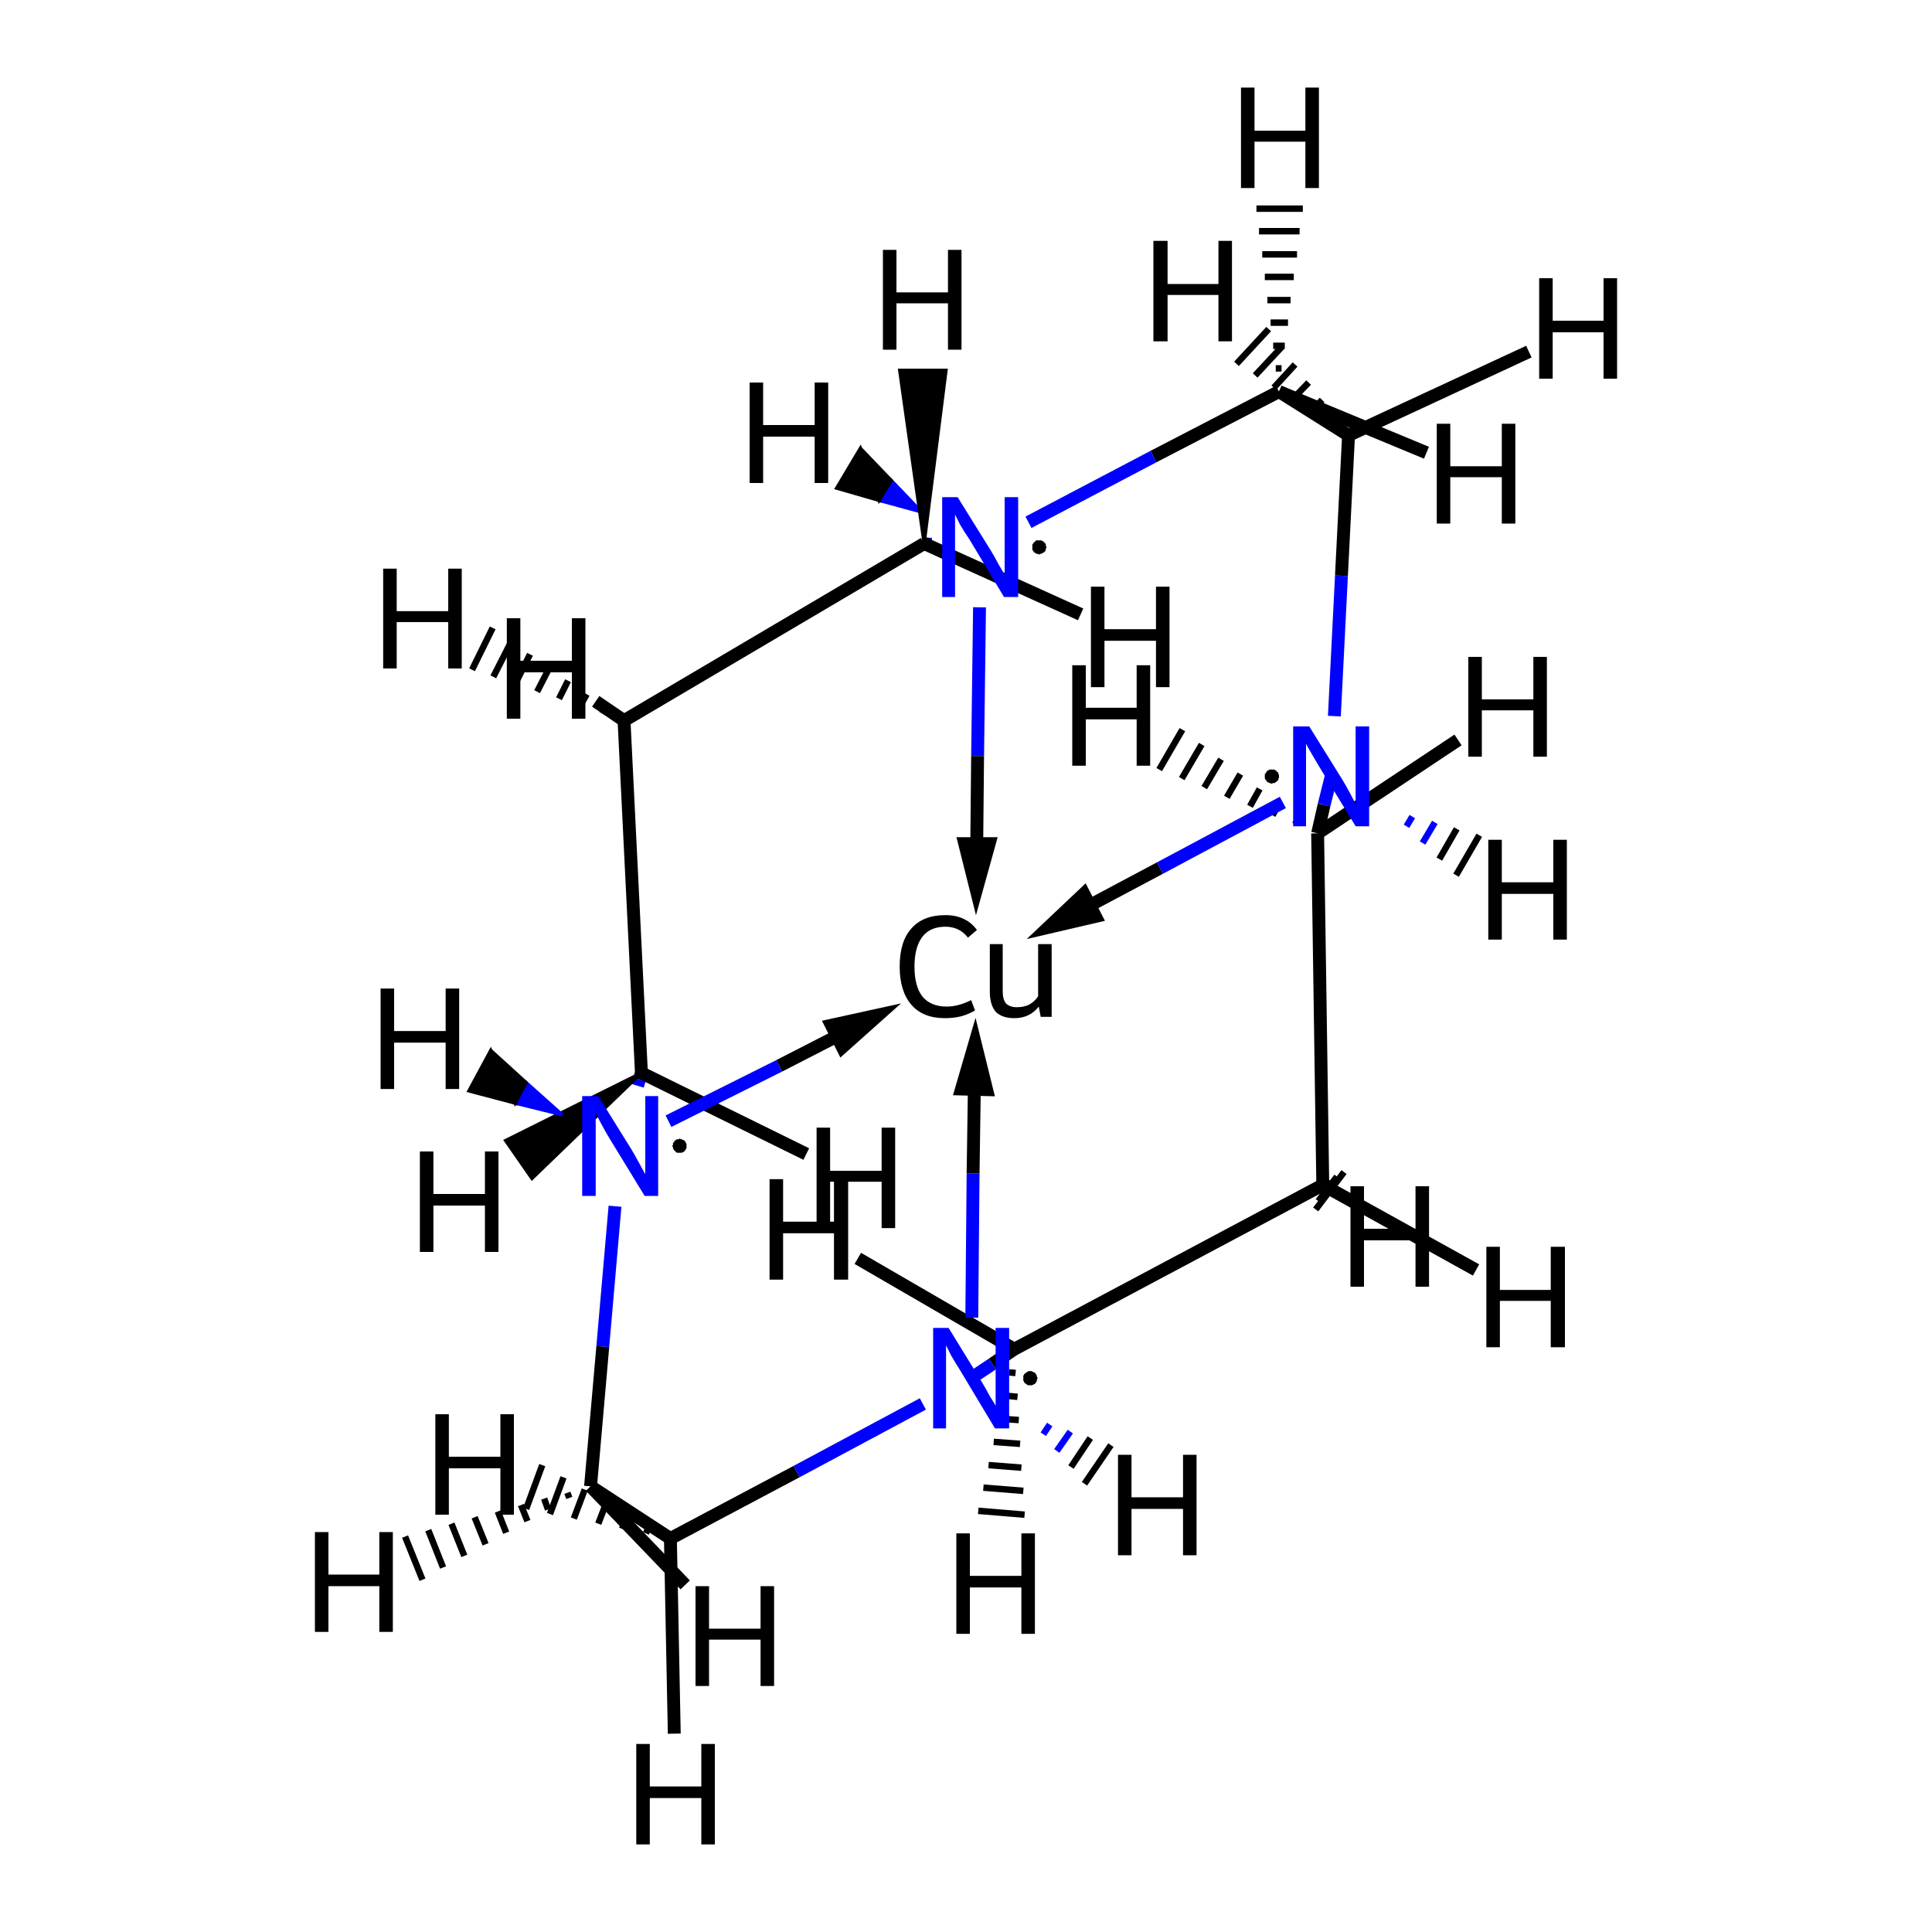 <?xml version='1.0' encoding='iso-8859-1'?>
<svg version='1.1' baseProfile='full'
              xmlns='http://www.w3.org/2000/svg'
                      xmlns:rdkit='http://www.rdkit.org/xml'
                      xmlns:xlink='http://www.w3.org/1999/xlink'
                  xml:space='preserve'
width='300px' height='300px' viewBox='0 0 300 300'>
<!-- END OF HEADER -->
<rect style='opacity:1.0;fill:#FFFFFF;stroke:none' width='300.0' height='300.0' x='0.0' y='0.0'> </rect>
<path class='bond-0 atom-1 atom-2' d='M 157.5,209.5 L 205.4,184.0' style='fill:none;fill-rule:evenodd;stroke:#000000;stroke-width:2.0px;stroke-linecap:butt;stroke-linejoin:miter;stroke-opacity:1' />
<path class='bond-1 atom-1 atom-14' d='M 157.5,209.5 L 154.1,211.8' style='fill:none;fill-rule:evenodd;stroke:#000000;stroke-width:2.0px;stroke-linecap:butt;stroke-linejoin:miter;stroke-opacity:1' />
<path class='bond-1 atom-1 atom-14' d='M 154.1,211.8 L 150.8,214.0' style='fill:none;fill-rule:evenodd;stroke:#0000FF;stroke-width:2.0px;stroke-linecap:butt;stroke-linejoin:miter;stroke-opacity:1' />
<path class='bond-2 atom-1 atom-15' d='M 157.7,213.2 L 156.7,213.1' style='fill:none;fill-rule:evenodd;stroke:#000000;stroke-width:1.0px;stroke-linecap:butt;stroke-linejoin:miter;stroke-opacity:1' />
<path class='bond-2 atom-1 atom-15' d='M 158.0,216.9 L 155.9,216.7' style='fill:none;fill-rule:evenodd;stroke:#000000;stroke-width:1.0px;stroke-linecap:butt;stroke-linejoin:miter;stroke-opacity:1' />
<path class='bond-2 atom-1 atom-15' d='M 158.2,220.5 L 155.1,220.3' style='fill:none;fill-rule:evenodd;stroke:#000000;stroke-width:1.0px;stroke-linecap:butt;stroke-linejoin:miter;stroke-opacity:1' />
<path class='bond-2 atom-1 atom-15' d='M 158.4,224.2 L 154.3,223.9' style='fill:none;fill-rule:evenodd;stroke:#000000;stroke-width:1.0px;stroke-linecap:butt;stroke-linejoin:miter;stroke-opacity:1' />
<path class='bond-2 atom-1 atom-15' d='M 158.6,227.9 L 153.5,227.5' style='fill:none;fill-rule:evenodd;stroke:#000000;stroke-width:1.0px;stroke-linecap:butt;stroke-linejoin:miter;stroke-opacity:1' />
<path class='bond-2 atom-1 atom-15' d='M 158.9,231.5 L 152.7,231.0' style='fill:none;fill-rule:evenodd;stroke:#000000;stroke-width:1.0px;stroke-linecap:butt;stroke-linejoin:miter;stroke-opacity:1' />
<path class='bond-2 atom-1 atom-15' d='M 159.1,235.2 L 151.9,234.6' style='fill:none;fill-rule:evenodd;stroke:#000000;stroke-width:1.0px;stroke-linecap:butt;stroke-linejoin:miter;stroke-opacity:1' />
<path class='bond-3 atom-1 atom-16' d='M 157.5,209.5 L 133.2,195.4' style='fill:none;fill-rule:evenodd;stroke:#000000;stroke-width:2.0px;stroke-linecap:butt;stroke-linejoin:miter;stroke-opacity:1' />
<path class='bond-4 atom-2 atom-3' d='M 205.4,184.0 L 204.6,129.4' style='fill:none;fill-rule:evenodd;stroke:#000000;stroke-width:2.0px;stroke-linecap:butt;stroke-linejoin:miter;stroke-opacity:1' />
<path class='bond-5 atom-2 atom-17' d='M 206.5,183.3 L 205.0,185.2' style='fill:none;fill-rule:evenodd;stroke:#000000;stroke-width:1.0px;stroke-linecap:butt;stroke-linejoin:miter;stroke-opacity:1' />
<path class='bond-5 atom-2 atom-17' d='M 207.6,182.7 L 204.7,186.5' style='fill:none;fill-rule:evenodd;stroke:#000000;stroke-width:1.0px;stroke-linecap:butt;stroke-linejoin:miter;stroke-opacity:1' />
<path class='bond-5 atom-2 atom-17' d='M 208.7,182.0 L 204.3,187.8' style='fill:none;fill-rule:evenodd;stroke:#000000;stroke-width:1.0px;stroke-linecap:butt;stroke-linejoin:miter;stroke-opacity:1' />
<path class='bond-6 atom-2 atom-18' d='M 205.4,184.0 L 229.2,197.2' style='fill:none;fill-rule:evenodd;stroke:#000000;stroke-width:2.0px;stroke-linecap:butt;stroke-linejoin:miter;stroke-opacity:1' />
<path class='bond-7 atom-3 atom-4' d='M 204.6,129.4 L 205.6,125.0' style='fill:none;fill-rule:evenodd;stroke:#000000;stroke-width:2.0px;stroke-linecap:butt;stroke-linejoin:miter;stroke-opacity:1' />
<path class='bond-7 atom-3 atom-4' d='M 205.6,125.0 L 206.7,120.6' style='fill:none;fill-rule:evenodd;stroke:#0000FF;stroke-width:2.0px;stroke-linecap:butt;stroke-linejoin:miter;stroke-opacity:1' />
<path class='bond-8 atom-3 atom-19' d='M 201.1,128.0 L 201.6,127.1' style='fill:none;fill-rule:evenodd;stroke:#000000;stroke-width:1.0px;stroke-linecap:butt;stroke-linejoin:miter;stroke-opacity:1' />
<path class='bond-8 atom-3 atom-19' d='M 197.6,126.6 L 198.6,124.8' style='fill:none;fill-rule:evenodd;stroke:#000000;stroke-width:1.0px;stroke-linecap:butt;stroke-linejoin:miter;stroke-opacity:1' />
<path class='bond-8 atom-3 atom-19' d='M 194.1,125.2 L 195.6,122.5' style='fill:none;fill-rule:evenodd;stroke:#000000;stroke-width:1.0px;stroke-linecap:butt;stroke-linejoin:miter;stroke-opacity:1' />
<path class='bond-8 atom-3 atom-19' d='M 190.5,123.8 L 192.6,120.2' style='fill:none;fill-rule:evenodd;stroke:#000000;stroke-width:1.0px;stroke-linecap:butt;stroke-linejoin:miter;stroke-opacity:1' />
<path class='bond-8 atom-3 atom-19' d='M 187.0,122.3 L 189.6,117.9' style='fill:none;fill-rule:evenodd;stroke:#000000;stroke-width:1.0px;stroke-linecap:butt;stroke-linejoin:miter;stroke-opacity:1' />
<path class='bond-8 atom-3 atom-19' d='M 183.5,120.9 L 186.6,115.6' style='fill:none;fill-rule:evenodd;stroke:#000000;stroke-width:1.0px;stroke-linecap:butt;stroke-linejoin:miter;stroke-opacity:1' />
<path class='bond-8 atom-3 atom-19' d='M 180.0,119.5 L 183.6,113.3' style='fill:none;fill-rule:evenodd;stroke:#000000;stroke-width:1.0px;stroke-linecap:butt;stroke-linejoin:miter;stroke-opacity:1' />
<path class='bond-9 atom-3 atom-20' d='M 204.6,129.4 L 226.4,114.9' style='fill:none;fill-rule:evenodd;stroke:#000000;stroke-width:2.0px;stroke-linecap:butt;stroke-linejoin:miter;stroke-opacity:1' />
<path class='bond-10 atom-4 atom-5' d='M 207.2,111.2 L 208.3,89.4' style='fill:none;fill-rule:evenodd;stroke:#0000FF;stroke-width:2.0px;stroke-linecap:butt;stroke-linejoin:miter;stroke-opacity:1' />
<path class='bond-10 atom-4 atom-5' d='M 208.3,89.4 L 209.4,67.6' style='fill:none;fill-rule:evenodd;stroke:#000000;stroke-width:2.0px;stroke-linecap:butt;stroke-linejoin:miter;stroke-opacity:1' />
<path class='bond-11 atom-4 atom-21' d='M 219.3,126.8 L 218.4,128.3' style='fill:none;fill-rule:evenodd;stroke:#0000FF;stroke-width:1.0px;stroke-linecap:butt;stroke-linejoin:miter;stroke-opacity:1' />
<path class='bond-11 atom-4 atom-21' d='M 222.8,127.7 L 220.9,130.9' style='fill:none;fill-rule:evenodd;stroke:#0000FF;stroke-width:1.0px;stroke-linecap:butt;stroke-linejoin:miter;stroke-opacity:1' />
<path class='bond-11 atom-4 atom-21' d='M 226.2,128.7 L 223.5,133.4' style='fill:none;fill-rule:evenodd;stroke:#000000;stroke-width:1.0px;stroke-linecap:butt;stroke-linejoin:miter;stroke-opacity:1' />
<path class='bond-11 atom-4 atom-21' d='M 229.7,129.7 L 226.1,135.9' style='fill:none;fill-rule:evenodd;stroke:#000000;stroke-width:1.0px;stroke-linecap:butt;stroke-linejoin:miter;stroke-opacity:1' />
<path class='bond-12 atom-5 atom-6' d='M 209.4,67.6 L 198.6,60.8' style='fill:none;fill-rule:evenodd;stroke:#000000;stroke-width:2.0px;stroke-linecap:butt;stroke-linejoin:miter;stroke-opacity:1' />
<path class='bond-13 atom-5 atom-22' d='M 206.5,65.8 L 207.4,64.9' style='fill:none;fill-rule:evenodd;stroke:#000000;stroke-width:1.0px;stroke-linecap:butt;stroke-linejoin:miter;stroke-opacity:1' />
<path class='bond-13 atom-5 atom-22' d='M 203.6,63.9 L 205.3,62.1' style='fill:none;fill-rule:evenodd;stroke:#000000;stroke-width:1.0px;stroke-linecap:butt;stroke-linejoin:miter;stroke-opacity:1' />
<path class='bond-13 atom-5 atom-22' d='M 200.7,62.0 L 203.2,59.4' style='fill:none;fill-rule:evenodd;stroke:#000000;stroke-width:1.0px;stroke-linecap:butt;stroke-linejoin:miter;stroke-opacity:1' />
<path class='bond-13 atom-5 atom-22' d='M 197.8,60.2 L 201.1,56.6' style='fill:none;fill-rule:evenodd;stroke:#000000;stroke-width:1.0px;stroke-linecap:butt;stroke-linejoin:miter;stroke-opacity:1' />
<path class='bond-13 atom-5 atom-22' d='M 194.9,58.3 L 199.0,53.9' style='fill:none;fill-rule:evenodd;stroke:#000000;stroke-width:1.0px;stroke-linecap:butt;stroke-linejoin:miter;stroke-opacity:1' />
<path class='bond-13 atom-5 atom-22' d='M 192.0,56.5 L 197.0,51.1' style='fill:none;fill-rule:evenodd;stroke:#000000;stroke-width:1.0px;stroke-linecap:butt;stroke-linejoin:miter;stroke-opacity:1' />
<path class='bond-14 atom-5 atom-23' d='M 209.4,67.6 L 237.4,54.6' style='fill:none;fill-rule:evenodd;stroke:#000000;stroke-width:2.0px;stroke-linecap:butt;stroke-linejoin:miter;stroke-opacity:1' />
<path class='bond-15 atom-6 atom-7' d='M 198.6,60.8 L 179.1,70.9' style='fill:none;fill-rule:evenodd;stroke:#000000;stroke-width:2.0px;stroke-linecap:butt;stroke-linejoin:miter;stroke-opacity:1' />
<path class='bond-15 atom-6 atom-7' d='M 179.1,70.9 L 159.7,81.1' style='fill:none;fill-rule:evenodd;stroke:#0000FF;stroke-width:2.0px;stroke-linecap:butt;stroke-linejoin:miter;stroke-opacity:1' />
<path class='bond-16 atom-6 atom-24' d='M 198.1,57.2 L 199.0,57.2' style='fill:none;fill-rule:evenodd;stroke:#000000;stroke-width:1.0px;stroke-linecap:butt;stroke-linejoin:miter;stroke-opacity:1' />
<path class='bond-16 atom-6 atom-24' d='M 197.7,53.7 L 199.5,53.7' style='fill:none;fill-rule:evenodd;stroke:#000000;stroke-width:1.0px;stroke-linecap:butt;stroke-linejoin:miter;stroke-opacity:1' />
<path class='bond-16 atom-6 atom-24' d='M 197.3,50.1 L 200.0,50.1' style='fill:none;fill-rule:evenodd;stroke:#000000;stroke-width:1.0px;stroke-linecap:butt;stroke-linejoin:miter;stroke-opacity:1' />
<path class='bond-16 atom-6 atom-24' d='M 196.8,46.6 L 200.4,46.6' style='fill:none;fill-rule:evenodd;stroke:#000000;stroke-width:1.0px;stroke-linecap:butt;stroke-linejoin:miter;stroke-opacity:1' />
<path class='bond-16 atom-6 atom-24' d='M 196.4,43.0 L 200.9,43.0' style='fill:none;fill-rule:evenodd;stroke:#000000;stroke-width:1.0px;stroke-linecap:butt;stroke-linejoin:miter;stroke-opacity:1' />
<path class='bond-16 atom-6 atom-24' d='M 196.0,39.5 L 201.4,39.5' style='fill:none;fill-rule:evenodd;stroke:#000000;stroke-width:1.0px;stroke-linecap:butt;stroke-linejoin:miter;stroke-opacity:1' />
<path class='bond-16 atom-6 atom-24' d='M 195.5,35.9 L 201.8,35.9' style='fill:none;fill-rule:evenodd;stroke:#000000;stroke-width:1.0px;stroke-linecap:butt;stroke-linejoin:miter;stroke-opacity:1' />
<path class='bond-16 atom-6 atom-24' d='M 195.1,32.4 L 202.3,32.4' style='fill:none;fill-rule:evenodd;stroke:#000000;stroke-width:1.0px;stroke-linecap:butt;stroke-linejoin:miter;stroke-opacity:1' />
<path class='bond-17 atom-6 atom-25' d='M 198.6,60.8 L 221.5,70.3' style='fill:none;fill-rule:evenodd;stroke:#000000;stroke-width:2.0px;stroke-linecap:butt;stroke-linejoin:miter;stroke-opacity:1' />
<path class='bond-18 atom-7 atom-8' d='M 144.7,84.5 L 144.1,84.5' style='fill:none;fill-rule:evenodd;stroke:#0000FF;stroke-width:2.0px;stroke-linecap:butt;stroke-linejoin:miter;stroke-opacity:1' />
<path class='bond-18 atom-7 atom-8' d='M 144.1,84.5 L 143.5,84.4' style='fill:none;fill-rule:evenodd;stroke:#000000;stroke-width:2.0px;stroke-linecap:butt;stroke-linejoin:miter;stroke-opacity:1' />
<path class='bond-19 atom-7 atom-26' d='M 143.1,79.5 L 136.5,77.7 L 138.4,74.6 Z' style='fill:#0000FF;fill-rule:evenodd;fill-opacity:1;stroke:#0000FF;stroke-width:0.5px;stroke-linecap:butt;stroke-linejoin:miter;stroke-opacity:1;' />
<path class='bond-19 atom-7 atom-26' d='M 136.5,77.7 L 133.6,69.6 L 129.9,75.8 Z' style='fill:#000000;fill-rule:evenodd;fill-opacity:1;stroke:#000000;stroke-width:0.5px;stroke-linecap:butt;stroke-linejoin:miter;stroke-opacity:1;' />
<path class='bond-19 atom-7 atom-26' d='M 136.5,77.7 L 138.4,74.6 L 133.6,69.6 Z' style='fill:#000000;fill-rule:evenodd;fill-opacity:1;stroke:#000000;stroke-width:0.5px;stroke-linecap:butt;stroke-linejoin:miter;stroke-opacity:1;' />
<path class='bond-20 atom-8 atom-9' d='M 143.5,84.4 L 96.9,111.9' style='fill:none;fill-rule:evenodd;stroke:#000000;stroke-width:2.0px;stroke-linecap:butt;stroke-linejoin:miter;stroke-opacity:1' />
<path class='bond-21 atom-8 atom-27' d='M 143.5,84.4 L 139.7,57.5 L 146.9,57.5 Z' style='fill:#000000;fill-rule:evenodd;fill-opacity:1;stroke:#000000;stroke-width:0.5px;stroke-linecap:butt;stroke-linejoin:miter;stroke-opacity:1;' />
<path class='bond-22 atom-8 atom-28' d='M 143.5,84.4 L 167.8,95.4' style='fill:none;fill-rule:evenodd;stroke:#000000;stroke-width:2.0px;stroke-linecap:butt;stroke-linejoin:miter;stroke-opacity:1' />
<path class='bond-23 atom-9 atom-10' d='M 96.9,111.9 L 99.6,166.6' style='fill:none;fill-rule:evenodd;stroke:#000000;stroke-width:2.0px;stroke-linecap:butt;stroke-linejoin:miter;stroke-opacity:1' />
<path class='bond-24 atom-9 atom-29' d='M 93.5,110.8 L 94.0,109.9' style='fill:none;fill-rule:evenodd;stroke:#000000;stroke-width:1.0px;stroke-linecap:butt;stroke-linejoin:miter;stroke-opacity:1' />
<path class='bond-24 atom-9 atom-29' d='M 90.1,109.6 L 91.1,107.8' style='fill:none;fill-rule:evenodd;stroke:#000000;stroke-width:1.0px;stroke-linecap:butt;stroke-linejoin:miter;stroke-opacity:1' />
<path class='bond-24 atom-9 atom-29' d='M 86.8,108.5 L 88.2,105.7' style='fill:none;fill-rule:evenodd;stroke:#000000;stroke-width:1.0px;stroke-linecap:butt;stroke-linejoin:miter;stroke-opacity:1' />
<path class='bond-24 atom-9 atom-29' d='M 83.4,107.4 L 85.3,103.7' style='fill:none;fill-rule:evenodd;stroke:#000000;stroke-width:1.0px;stroke-linecap:butt;stroke-linejoin:miter;stroke-opacity:1' />
<path class='bond-24 atom-9 atom-29' d='M 80.0,106.2 L 82.3,101.6' style='fill:none;fill-rule:evenodd;stroke:#000000;stroke-width:1.0px;stroke-linecap:butt;stroke-linejoin:miter;stroke-opacity:1' />
<path class='bond-24 atom-9 atom-29' d='M 76.6,105.1 L 79.4,99.6' style='fill:none;fill-rule:evenodd;stroke:#000000;stroke-width:1.0px;stroke-linecap:butt;stroke-linejoin:miter;stroke-opacity:1' />
<path class='bond-24 atom-9 atom-29' d='M 73.3,104.0 L 76.5,97.5' style='fill:none;fill-rule:evenodd;stroke:#000000;stroke-width:1.0px;stroke-linecap:butt;stroke-linejoin:miter;stroke-opacity:1' />
<path class='bond-25 atom-9 atom-30' d='M 96.9,111.9 L 92.5,108.9' style='fill:none;fill-rule:evenodd;stroke:#000000;stroke-width:2.0px;stroke-linecap:butt;stroke-linejoin:miter;stroke-opacity:1' />
<path class='bond-26 atom-10 atom-11' d='M 99.6,166.6 L 99.3,167.6' style='fill:none;fill-rule:evenodd;stroke:#000000;stroke-width:2.0px;stroke-linecap:butt;stroke-linejoin:miter;stroke-opacity:1' />
<path class='bond-26 atom-10 atom-11' d='M 99.3,167.6 L 99.0,168.6' style='fill:none;fill-rule:evenodd;stroke:#0000FF;stroke-width:2.0px;stroke-linecap:butt;stroke-linejoin:miter;stroke-opacity:1' />
<path class='bond-27 atom-10 atom-31' d='M 99.6,166.6 L 82.6,183.0 L 78.5,177.1 Z' style='fill:#000000;fill-rule:evenodd;fill-opacity:1;stroke:#000000;stroke-width:0.5px;stroke-linecap:butt;stroke-linejoin:miter;stroke-opacity:1;' />
<path class='bond-28 atom-10 atom-32' d='M 99.6,166.6 L 125.2,179.2' style='fill:none;fill-rule:evenodd;stroke:#000000;stroke-width:2.0px;stroke-linecap:butt;stroke-linejoin:miter;stroke-opacity:1' />
<path class='bond-29 atom-11 atom-12' d='M 95.5,187.3 L 93.6,209.1' style='fill:none;fill-rule:evenodd;stroke:#0000FF;stroke-width:2.0px;stroke-linecap:butt;stroke-linejoin:miter;stroke-opacity:1' />
<path class='bond-29 atom-11 atom-12' d='M 93.6,209.1 L 91.7,230.8' style='fill:none;fill-rule:evenodd;stroke:#000000;stroke-width:2.0px;stroke-linecap:butt;stroke-linejoin:miter;stroke-opacity:1' />
<path class='bond-30 atom-11 atom-33' d='M 87.3,173.1 L 80.0,171.3 L 81.7,168.1 Z' style='fill:#0000FF;fill-rule:evenodd;fill-opacity:1;stroke:#0000FF;stroke-width:0.5px;stroke-linecap:butt;stroke-linejoin:miter;stroke-opacity:1;' />
<path class='bond-30 atom-11 atom-33' d='M 80.0,171.3 L 76.2,163.1 L 72.8,169.4 Z' style='fill:#000000;fill-rule:evenodd;fill-opacity:1;stroke:#000000;stroke-width:0.5px;stroke-linecap:butt;stroke-linejoin:miter;stroke-opacity:1;' />
<path class='bond-30 atom-11 atom-33' d='M 80.0,171.3 L 81.7,168.1 L 76.2,163.1 Z' style='fill:#000000;fill-rule:evenodd;fill-opacity:1;stroke:#000000;stroke-width:0.5px;stroke-linecap:butt;stroke-linejoin:miter;stroke-opacity:1;' />
<path class='bond-31 atom-12 atom-13' d='M 91.7,230.8 L 104.1,238.9' style='fill:none;fill-rule:evenodd;stroke:#000000;stroke-width:2.0px;stroke-linecap:butt;stroke-linejoin:miter;stroke-opacity:1' />
<path class='bond-32 atom-12 atom-34' d='M 88.4,232.6 L 88.1,231.8' style='fill:none;fill-rule:evenodd;stroke:#000000;stroke-width:1.0px;stroke-linecap:butt;stroke-linejoin:miter;stroke-opacity:1' />
<path class='bond-32 atom-12 atom-34' d='M 85.1,234.4 L 84.5,232.7' style='fill:none;fill-rule:evenodd;stroke:#000000;stroke-width:1.0px;stroke-linecap:butt;stroke-linejoin:miter;stroke-opacity:1' />
<path class='bond-32 atom-12 atom-34' d='M 81.9,236.2 L 80.9,233.7' style='fill:none;fill-rule:evenodd;stroke:#000000;stroke-width:1.0px;stroke-linecap:butt;stroke-linejoin:miter;stroke-opacity:1' />
<path class='bond-32 atom-12 atom-34' d='M 78.6,238.0 L 77.3,234.7' style='fill:none;fill-rule:evenodd;stroke:#000000;stroke-width:1.0px;stroke-linecap:butt;stroke-linejoin:miter;stroke-opacity:1' />
<path class='bond-32 atom-12 atom-34' d='M 75.4,239.8 L 73.7,235.6' style='fill:none;fill-rule:evenodd;stroke:#000000;stroke-width:1.0px;stroke-linecap:butt;stroke-linejoin:miter;stroke-opacity:1' />
<path class='bond-32 atom-12 atom-34' d='M 72.1,241.6 L 70.1,236.6' style='fill:none;fill-rule:evenodd;stroke:#000000;stroke-width:1.0px;stroke-linecap:butt;stroke-linejoin:miter;stroke-opacity:1' />
<path class='bond-32 atom-12 atom-34' d='M 68.8,243.4 L 66.5,237.6' style='fill:none;fill-rule:evenodd;stroke:#000000;stroke-width:1.0px;stroke-linecap:butt;stroke-linejoin:miter;stroke-opacity:1' />
<path class='bond-32 atom-12 atom-34' d='M 65.6,245.3 L 62.9,238.6' style='fill:none;fill-rule:evenodd;stroke:#000000;stroke-width:1.0px;stroke-linecap:butt;stroke-linejoin:miter;stroke-opacity:1' />
<path class='bond-33 atom-12 atom-35' d='M 91.7,230.8 L 106.4,246.1' style='fill:none;fill-rule:evenodd;stroke:#000000;stroke-width:2.0px;stroke-linecap:butt;stroke-linejoin:miter;stroke-opacity:1' />
<path class='bond-34 atom-13 atom-14' d='M 104.1,238.9 L 123.7,228.5' style='fill:none;fill-rule:evenodd;stroke:#000000;stroke-width:2.0px;stroke-linecap:butt;stroke-linejoin:miter;stroke-opacity:1' />
<path class='bond-34 atom-13 atom-14' d='M 123.7,228.5 L 143.3,218.0' style='fill:none;fill-rule:evenodd;stroke:#0000FF;stroke-width:2.0px;stroke-linecap:butt;stroke-linejoin:miter;stroke-opacity:1' />
<path class='bond-35 atom-13 atom-36' d='M 100.3,238.1 L 100.8,237.0' style='fill:none;fill-rule:evenodd;stroke:#000000;stroke-width:1.0px;stroke-linecap:butt;stroke-linejoin:miter;stroke-opacity:1' />
<path class='bond-35 atom-13 atom-36' d='M 96.6,237.4 L 97.5,235.1' style='fill:none;fill-rule:evenodd;stroke:#000000;stroke-width:1.0px;stroke-linecap:butt;stroke-linejoin:miter;stroke-opacity:1' />
<path class='bond-35 atom-13 atom-36' d='M 92.9,236.6 L 94.2,233.2' style='fill:none;fill-rule:evenodd;stroke:#000000;stroke-width:1.0px;stroke-linecap:butt;stroke-linejoin:miter;stroke-opacity:1' />
<path class='bond-35 atom-13 atom-36' d='M 89.1,235.8 L 90.8,231.3' style='fill:none;fill-rule:evenodd;stroke:#000000;stroke-width:1.0px;stroke-linecap:butt;stroke-linejoin:miter;stroke-opacity:1' />
<path class='bond-35 atom-13 atom-36' d='M 85.4,235.1 L 87.5,229.4' style='fill:none;fill-rule:evenodd;stroke:#000000;stroke-width:1.0px;stroke-linecap:butt;stroke-linejoin:miter;stroke-opacity:1' />
<path class='bond-35 atom-13 atom-36' d='M 81.7,234.3 L 84.2,227.5' style='fill:none;fill-rule:evenodd;stroke:#000000;stroke-width:1.0px;stroke-linecap:butt;stroke-linejoin:miter;stroke-opacity:1' />
<path class='bond-36 atom-13 atom-37' d='M 104.1,238.9 L 104.7,269.2' style='fill:none;fill-rule:evenodd;stroke:#000000;stroke-width:2.0px;stroke-linecap:butt;stroke-linejoin:miter;stroke-opacity:1' />
<path class='bond-37 atom-14 atom-38' d='M 163.0,221.2 L 162.0,222.7' style='fill:none;fill-rule:evenodd;stroke:#0000FF;stroke-width:1.0px;stroke-linecap:butt;stroke-linejoin:miter;stroke-opacity:1' />
<path class='bond-37 atom-14 atom-38' d='M 166.2,222.3 L 164.1,225.3' style='fill:none;fill-rule:evenodd;stroke:#0000FF;stroke-width:1.0px;stroke-linecap:butt;stroke-linejoin:miter;stroke-opacity:1' />
<path class='bond-37 atom-14 atom-38' d='M 169.3,223.3 L 166.3,227.8' style='fill:none;fill-rule:evenodd;stroke:#000000;stroke-width:1.0px;stroke-linecap:butt;stroke-linejoin:miter;stroke-opacity:1' />
<path class='bond-37 atom-14 atom-38' d='M 172.5,224.4 L 168.4,230.4' style='fill:none;fill-rule:evenodd;stroke:#000000;stroke-width:1.0px;stroke-linecap:butt;stroke-linejoin:miter;stroke-opacity:1' />
<path class='bond-38 atom-4 atom-0' d='M 199.2,124.6 L 180.1,134.8' style='fill:none;fill-rule:evenodd;stroke:#0000FF;stroke-width:2.0px;stroke-linecap:butt;stroke-linejoin:miter;stroke-opacity:1' />
<path class='bond-38 atom-4 atom-0' d='M 180.1,134.8 L 162.8,144.0' style='fill:none;fill-rule:evenodd;stroke:#000000;stroke-width:2.0px;stroke-linecap:butt;stroke-linejoin:miter;stroke-opacity:1' />
<path class='bond-38 atom-4 atom-0' d='M 168.3,138.8 L 162.8,144.0 L 170.1,142.3 Z' style='fill:#000000;fill-rule:evenodd;fill-opacity:1;stroke:#000000;stroke-width:2.0px;stroke-linecap:butt;stroke-linejoin:miter;stroke-opacity:1;' />
<path class='bond-39 atom-7 atom-0' d='M 152.1,94.3 L 151.8,117.4' style='fill:none;fill-rule:evenodd;stroke:#0000FF;stroke-width:2.0px;stroke-linecap:butt;stroke-linejoin:miter;stroke-opacity:1' />
<path class='bond-39 atom-7 atom-0' d='M 151.8,117.4 L 151.6,138.2' style='fill:none;fill-rule:evenodd;stroke:#000000;stroke-width:2.0px;stroke-linecap:butt;stroke-linejoin:miter;stroke-opacity:1' />
<path class='bond-39 atom-7 atom-0' d='M 149.8,131.0 L 151.6,138.2 L 153.6,131.0 Z' style='fill:#000000;fill-rule:evenodd;fill-opacity:1;stroke:#000000;stroke-width:2.0px;stroke-linecap:butt;stroke-linejoin:miter;stroke-opacity:1;' />
<path class='bond-40 atom-11 atom-0' d='M 103.8,174.1 L 121.0,165.5' style='fill:none;fill-rule:evenodd;stroke:#0000FF;stroke-width:2.0px;stroke-linecap:butt;stroke-linejoin:miter;stroke-opacity:1' />
<path class='bond-40 atom-11 atom-0' d='M 121.0,165.5 L 136.4,157.6' style='fill:none;fill-rule:evenodd;stroke:#000000;stroke-width:2.0px;stroke-linecap:butt;stroke-linejoin:miter;stroke-opacity:1' />
<path class='bond-40 atom-11 atom-0' d='M 130.8,162.6 L 136.4,157.6 L 129.1,159.2 Z' style='fill:#000000;fill-rule:evenodd;fill-opacity:1;stroke:#000000;stroke-width:2.0px;stroke-linecap:butt;stroke-linejoin:miter;stroke-opacity:1;' />
<path class='bond-41 atom-14 atom-0' d='M 150.9,204.6 L 151.1,182.2' style='fill:none;fill-rule:evenodd;stroke:#0000FF;stroke-width:2.0px;stroke-linecap:butt;stroke-linejoin:miter;stroke-opacity:1' />
<path class='bond-41 atom-14 atom-0' d='M 151.1,182.2 L 151.4,161.9' style='fill:none;fill-rule:evenodd;stroke:#000000;stroke-width:2.0px;stroke-linecap:butt;stroke-linejoin:miter;stroke-opacity:1' />
<path class='bond-41 atom-14 atom-0' d='M 153.2,169.2 L 151.4,161.9 L 149.3,169.1 Z' style='fill:#000000;fill-rule:evenodd;fill-opacity:1;stroke:#000000;stroke-width:2.0px;stroke-linecap:butt;stroke-linejoin:miter;stroke-opacity:1;' />
<path class='atom-0' d='M 139.7 150.1
Q 139.7 146.2, 141.5 144.2
Q 143.3 142.1, 146.8 142.1
Q 150.0 142.1, 151.7 144.4
L 150.3 145.6
Q 149.0 143.9, 146.8 143.9
Q 144.4 143.9, 143.2 145.5
Q 142.0 147.1, 142.0 150.1
Q 142.0 153.1, 143.2 154.7
Q 144.5 156.3, 147.0 156.3
Q 148.8 156.3, 150.8 155.3
L 151.4 156.9
Q 150.6 157.4, 149.3 157.8
Q 148.1 158.1, 146.7 158.1
Q 143.3 158.1, 141.5 156.0
Q 139.7 153.9, 139.7 150.1
' fill='#000000'/>
<path class='atom-0' d='M 163.3 146.6
L 163.3 157.9
L 161.6 157.9
L 161.3 156.3
Q 159.9 158.1, 157.5 158.1
Q 155.6 158.1, 154.6 157.1
Q 153.7 156.0, 153.7 154.0
L 153.7 146.6
L 155.7 146.6
L 155.7 153.9
Q 155.7 155.2, 156.2 155.8
Q 156.8 156.4, 157.9 156.4
Q 159.0 156.4, 159.8 156.0
Q 160.7 155.5, 161.2 154.7
L 161.2 146.6
L 163.3 146.6
' fill='#000000'/>
<path class='atom-4' d='M 203.3 112.8
L 208.4 121.0
Q 208.9 121.8, 209.7 123.3
Q 210.5 124.8, 210.5 124.9
L 210.5 112.8
L 212.6 112.8
L 212.6 128.3
L 210.5 128.3
L 205.0 119.3
Q 204.4 118.3, 203.7 117.1
Q 203.0 115.9, 202.8 115.5
L 202.8 128.3
L 200.8 128.3
L 200.8 112.8
L 203.3 112.8
' fill='#0000FF'/>
<path class='atom-7' d='M 148.7 77.2
L 153.8 85.4
Q 154.3 86.2, 155.1 87.7
Q 156.0 89.2, 156.0 89.3
L 156.0 77.2
L 158.1 77.2
L 158.1 92.7
L 155.9 92.7
L 150.5 83.7
Q 149.8 82.7, 149.1 81.5
Q 148.5 80.3, 148.3 79.9
L 148.3 92.7
L 146.3 92.7
L 146.3 77.2
L 148.7 77.2
' fill='#0000FF'/>
<path class='atom-11' d='M 92.9 170.2
L 98.0 178.4
Q 98.5 179.2, 99.3 180.7
Q 100.1 182.2, 100.2 182.3
L 100.2 170.2
L 102.2 170.2
L 102.2 185.7
L 100.1 185.7
L 94.6 176.7
Q 94.0 175.7, 93.3 174.4
Q 92.7 173.2, 92.5 172.9
L 92.5 185.7
L 90.4 185.7
L 90.4 170.2
L 92.9 170.2
' fill='#0000FF'/>
<path class='atom-14' d='M 147.3 206.2
L 152.4 214.5
Q 152.9 215.3, 153.7 216.8
Q 154.6 218.2, 154.6 218.3
L 154.6 206.2
L 156.7 206.2
L 156.7 221.8
L 154.5 221.8
L 149.1 212.8
Q 148.4 211.7, 147.7 210.5
Q 147.1 209.3, 146.9 208.9
L 146.9 221.8
L 144.9 221.8
L 144.9 206.2
L 147.3 206.2
' fill='#0000FF'/>
<path class='atom-15' d='M 148.5 238.1
L 150.6 238.1
L 150.6 244.7
L 158.6 244.7
L 158.6 238.1
L 160.7 238.1
L 160.7 253.7
L 158.6 253.7
L 158.6 246.5
L 150.6 246.5
L 150.6 253.7
L 148.5 253.7
L 148.5 238.1
' fill='#000000'/>
<path class='atom-16' d='M 119.5 183.1
L 121.6 183.1
L 121.6 189.7
L 129.5 189.7
L 129.5 183.1
L 131.7 183.1
L 131.7 198.7
L 129.5 198.7
L 129.5 191.5
L 121.6 191.5
L 121.6 198.7
L 119.5 198.7
L 119.5 183.1
' fill='#000000'/>
<path class='atom-17' d='M 209.7 184.2
L 211.8 184.2
L 211.8 190.8
L 219.8 190.8
L 219.8 184.2
L 221.9 184.2
L 221.9 199.8
L 219.8 199.8
L 219.8 192.6
L 211.8 192.6
L 211.8 199.8
L 209.7 199.8
L 209.7 184.2
' fill='#000000'/>
<path class='atom-18' d='M 230.8 193.6
L 232.9 193.6
L 232.9 200.3
L 240.8 200.3
L 240.8 193.6
L 243.0 193.6
L 243.0 209.2
L 240.8 209.2
L 240.8 202.0
L 232.9 202.0
L 232.9 209.2
L 230.8 209.2
L 230.8 193.6
' fill='#000000'/>
<path class='atom-19' d='M 166.5 103.3
L 168.6 103.3
L 168.6 109.9
L 176.5 109.9
L 176.5 103.3
L 178.6 103.3
L 178.6 118.9
L 176.5 118.9
L 176.5 111.7
L 168.6 111.7
L 168.6 118.9
L 166.5 118.9
L 166.5 103.3
' fill='#000000'/>
<path class='atom-20' d='M 228.0 102.0
L 230.1 102.0
L 230.1 108.6
L 238.1 108.6
L 238.1 102.0
L 240.2 102.0
L 240.2 117.5
L 238.1 117.5
L 238.1 110.3
L 230.1 110.3
L 230.1 117.5
L 228.0 117.5
L 228.0 102.0
' fill='#000000'/>
<path class='atom-21' d='M 231.1 130.4
L 233.2 130.4
L 233.2 137.0
L 241.2 137.0
L 241.2 130.4
L 243.3 130.4
L 243.3 145.9
L 241.2 145.9
L 241.2 138.8
L 233.2 138.8
L 233.2 145.9
L 231.1 145.9
L 231.1 130.4
' fill='#000000'/>
<path class='atom-22' d='M 179.1 37.4
L 181.3 37.4
L 181.3 44.1
L 189.2 44.1
L 189.2 37.4
L 191.3 37.4
L 191.3 53.0
L 189.2 53.0
L 189.2 45.8
L 181.3 45.8
L 181.3 53.0
L 179.1 53.0
L 179.1 37.4
' fill='#000000'/>
<path class='atom-23' d='M 239.0 43.2
L 241.1 43.2
L 241.1 49.8
L 249.0 49.8
L 249.0 43.2
L 251.1 43.2
L 251.1 58.8
L 249.0 58.8
L 249.0 51.6
L 241.1 51.6
L 241.1 58.8
L 239.0 58.8
L 239.0 43.2
' fill='#000000'/>
<path class='atom-24' d='M 192.7 13.6
L 194.8 13.6
L 194.8 20.3
L 202.7 20.3
L 202.7 13.6
L 204.8 13.6
L 204.8 29.2
L 202.7 29.2
L 202.7 22.0
L 194.8 22.0
L 194.8 29.2
L 192.7 29.2
L 192.7 13.6
' fill='#000000'/>
<path class='atom-25' d='M 223.1 65.8
L 225.2 65.8
L 225.2 72.4
L 233.2 72.4
L 233.2 65.8
L 235.3 65.8
L 235.3 81.3
L 233.2 81.3
L 233.2 74.1
L 225.2 74.1
L 225.2 81.3
L 223.1 81.3
L 223.1 65.8
' fill='#000000'/>
<path class='atom-26' d='M 116.4 59.4
L 118.5 59.4
L 118.5 66.0
L 126.5 66.0
L 126.5 59.4
L 128.6 59.4
L 128.6 75.0
L 126.5 75.0
L 126.5 67.8
L 118.5 67.8
L 118.5 75.0
L 116.4 75.0
L 116.4 59.4
' fill='#000000'/>
<path class='atom-27' d='M 137.1 38.8
L 139.2 38.8
L 139.2 45.4
L 147.2 45.4
L 147.2 38.8
L 149.3 38.8
L 149.3 54.3
L 147.2 54.3
L 147.2 47.1
L 139.2 47.1
L 139.2 54.3
L 137.1 54.3
L 137.1 38.8
' fill='#000000'/>
<path class='atom-28' d='M 169.4 91.1
L 171.5 91.1
L 171.5 97.7
L 179.5 97.7
L 179.5 91.1
L 181.6 91.1
L 181.6 106.7
L 179.5 106.7
L 179.5 99.5
L 171.5 99.5
L 171.5 106.7
L 169.4 106.7
L 169.4 91.1
' fill='#000000'/>
<path class='atom-29' d='M 59.5 88.3
L 61.6 88.3
L 61.6 94.9
L 69.6 94.9
L 69.6 88.3
L 71.7 88.3
L 71.7 103.8
L 69.6 103.8
L 69.6 96.6
L 61.6 96.6
L 61.6 103.8
L 59.5 103.8
L 59.5 88.3
' fill='#000000'/>
<path class='atom-30' d='M 78.7 96.0
L 80.8 96.0
L 80.8 102.6
L 88.8 102.6
L 88.8 96.0
L 90.9 96.0
L 90.9 111.6
L 88.8 111.6
L 88.8 104.4
L 80.8 104.4
L 80.8 111.6
L 78.7 111.6
L 78.7 96.0
' fill='#000000'/>
<path class='atom-31' d='M 65.2 178.8
L 67.3 178.8
L 67.3 185.4
L 75.3 185.4
L 75.3 178.8
L 77.4 178.8
L 77.4 194.4
L 75.3 194.4
L 75.3 187.2
L 67.3 187.2
L 67.3 194.4
L 65.2 194.4
L 65.2 178.8
' fill='#000000'/>
<path class='atom-32' d='M 126.8 175.1
L 128.9 175.1
L 128.9 181.8
L 136.9 181.8
L 136.9 175.1
L 139.0 175.1
L 139.0 190.7
L 136.9 190.7
L 136.9 183.5
L 128.9 183.5
L 128.9 190.7
L 126.8 190.7
L 126.8 175.1
' fill='#000000'/>
<path class='atom-33' d='M 59.1 153.5
L 61.2 153.5
L 61.2 160.1
L 69.2 160.1
L 69.2 153.5
L 71.3 153.5
L 71.3 169.1
L 69.2 169.1
L 69.2 161.9
L 61.2 161.9
L 61.2 169.1
L 59.1 169.1
L 59.1 153.5
' fill='#000000'/>
<path class='atom-34' d='M 48.9 237.9
L 51.0 237.9
L 51.0 244.5
L 58.9 244.5
L 58.9 237.9
L 61.0 237.9
L 61.0 253.4
L 58.9 253.4
L 58.9 246.3
L 51.0 246.3
L 51.0 253.4
L 48.9 253.4
L 48.9 237.9
' fill='#000000'/>
<path class='atom-35' d='M 108.0 246.3
L 110.1 246.3
L 110.1 252.9
L 118.1 252.9
L 118.1 246.3
L 120.2 246.3
L 120.2 261.8
L 118.1 261.8
L 118.1 254.6
L 110.1 254.6
L 110.1 261.8
L 108.0 261.8
L 108.0 246.3
' fill='#000000'/>
<path class='atom-36' d='M 67.6 219.6
L 69.7 219.6
L 69.7 226.2
L 77.7 226.2
L 77.7 219.6
L 79.8 219.6
L 79.8 235.2
L 77.7 235.2
L 77.7 228.0
L 69.7 228.0
L 69.7 235.2
L 67.6 235.2
L 67.6 219.6
' fill='#000000'/>
<path class='atom-37' d='M 98.8 270.8
L 100.9 270.8
L 100.9 277.4
L 108.9 277.4
L 108.9 270.8
L 111.0 270.8
L 111.0 286.4
L 108.9 286.4
L 108.9 279.2
L 100.9 279.2
L 100.9 286.4
L 98.8 286.4
L 98.8 270.8
' fill='#000000'/>
<path class='atom-38' d='M 173.6 225.9
L 175.7 225.9
L 175.7 232.5
L 183.7 232.5
L 183.7 225.9
L 185.8 225.9
L 185.8 241.5
L 183.7 241.5
L 183.7 234.3
L 175.7 234.3
L 175.7 241.5
L 173.6 241.5
L 173.6 225.9
' fill='#000000'/>
<path class='atom-4' d='M 198.6,120.6 L 198.6,120.6 L 198.6,120.7 L 198.6,120.8 L 198.5,120.9 L 198.5,121.0 L 198.5,121.1 L 198.4,121.2 L 198.3,121.3 L 198.3,121.3 L 198.2,121.4 L 198.1,121.4 L 198.1,121.5 L 198.0,121.5 L 197.9,121.6 L 197.8,121.6 L 197.7,121.6 L 197.6,121.6 L 197.5,121.7 L 197.4,121.7 L 197.3,121.6 L 197.2,121.6 L 197.1,121.6 L 197.1,121.6 L 197.0,121.5 L 196.9,121.5 L 196.8,121.4 L 196.7,121.4 L 196.7,121.3 L 196.6,121.2 L 196.6,121.1 L 196.5,121.1 L 196.5,121.0 L 196.4,120.9 L 196.4,120.8 L 196.4,120.7 L 196.4,120.6 L 196.4,120.5 L 196.4,120.4 L 196.4,120.3 L 196.4,120.2 L 196.5,120.1 L 196.5,120.1 L 196.6,120.0 L 196.6,119.9 L 196.7,119.8 L 196.7,119.8 L 196.8,119.7 L 196.9,119.6 L 197.0,119.6 L 197.1,119.5 L 197.1,119.5 L 197.2,119.5 L 197.3,119.5 L 197.4,119.5 L 197.5,119.5 L 197.6,119.5 L 197.7,119.5 L 197.8,119.5 L 197.9,119.5 L 198.0,119.6 L 198.1,119.6 L 198.1,119.7 L 198.2,119.7 L 198.3,119.8 L 198.3,119.9 L 198.4,119.9 L 198.5,120.0 L 198.5,120.1 L 198.5,120.2 L 198.6,120.3 L 198.6,120.4 L 198.6,120.5 L 198.6,120.6 L 197.5,120.6 Z' style='fill:#000000;fill-rule:evenodd;fill-opacity:1;stroke:#000000;stroke-width:0.0px;stroke-linecap:butt;stroke-linejoin:miter;stroke-opacity:1;' />
<path class='atom-7' d='M 162.5,85.0 L 162.5,85.1 L 162.4,85.1 L 162.4,85.2 L 162.4,85.3 L 162.4,85.4 L 162.3,85.5 L 162.3,85.6 L 162.2,85.7 L 162.1,85.7 L 162.1,85.8 L 162.0,85.8 L 161.9,85.9 L 161.8,85.9 L 161.7,86.0 L 161.7,86.0 L 161.6,86.0 L 161.5,86.0 L 161.4,86.1 L 161.3,86.1 L 161.2,86.0 L 161.1,86.0 L 161.0,86.0 L 160.9,86.0 L 160.8,85.9 L 160.8,85.9 L 160.7,85.8 L 160.6,85.8 L 160.5,85.7 L 160.5,85.6 L 160.4,85.5 L 160.4,85.5 L 160.3,85.4 L 160.3,85.3 L 160.3,85.2 L 160.3,85.1 L 160.3,85.0 L 160.3,84.9 L 160.3,84.8 L 160.3,84.7 L 160.3,84.6 L 160.3,84.5 L 160.4,84.5 L 160.4,84.4 L 160.5,84.3 L 160.5,84.2 L 160.6,84.2 L 160.7,84.1 L 160.8,84.0 L 160.8,84.0 L 160.9,83.9 L 161.0,83.9 L 161.1,83.9 L 161.2,83.9 L 161.3,83.9 L 161.4,83.9 L 161.5,83.9 L 161.6,83.9 L 161.7,83.9 L 161.7,83.9 L 161.8,84.0 L 161.9,84.0 L 162.0,84.1 L 162.1,84.1 L 162.1,84.2 L 162.2,84.3 L 162.3,84.3 L 162.3,84.4 L 162.4,84.5 L 162.4,84.6 L 162.4,84.7 L 162.4,84.8 L 162.5,84.9 L 162.5,85.0 L 161.4,85.0 Z' style='fill:#000000;fill-rule:evenodd;fill-opacity:1;stroke:#000000;stroke-width:0.0px;stroke-linecap:butt;stroke-linejoin:miter;stroke-opacity:1;' />
<path class='atom-11' d='M 106.6,177.9 L 106.6,178.0 L 106.6,178.1 L 106.6,178.2 L 106.6,178.3 L 106.5,178.4 L 106.5,178.5 L 106.4,178.6 L 106.4,178.6 L 106.3,178.7 L 106.3,178.8 L 106.2,178.8 L 106.1,178.9 L 106.0,178.9 L 105.9,179.0 L 105.8,179.0 L 105.8,179.0 L 105.7,179.0 L 105.6,179.0 L 105.5,179.0 L 105.4,179.0 L 105.3,179.0 L 105.2,179.0 L 105.1,179.0 L 105.0,178.9 L 104.9,178.9 L 104.9,178.8 L 104.8,178.7 L 104.7,178.7 L 104.7,178.6 L 104.6,178.5 L 104.6,178.4 L 104.5,178.4 L 104.5,178.3 L 104.5,178.2 L 104.5,178.1 L 104.4,178.0 L 104.4,177.9 L 104.5,177.8 L 104.5,177.7 L 104.5,177.6 L 104.5,177.5 L 104.6,177.4 L 104.6,177.4 L 104.7,177.3 L 104.7,177.2 L 104.8,177.1 L 104.9,177.1 L 104.9,177.0 L 105.0,177.0 L 105.1,176.9 L 105.2,176.9 L 105.3,176.9 L 105.4,176.9 L 105.5,176.8 L 105.6,176.8 L 105.7,176.9 L 105.8,176.9 L 105.8,176.9 L 105.9,176.9 L 106.0,177.0 L 106.1,177.0 L 106.2,177.1 L 106.3,177.1 L 106.3,177.2 L 106.4,177.2 L 106.4,177.3 L 106.5,177.4 L 106.5,177.5 L 106.6,177.6 L 106.6,177.7 L 106.6,177.8 L 106.6,177.8 L 106.6,177.9 L 105.5,177.9 Z' style='fill:#000000;fill-rule:evenodd;fill-opacity:1;stroke:#000000;stroke-width:0.0px;stroke-linecap:butt;stroke-linejoin:miter;stroke-opacity:1;' />
<path class='atom-14' d='M 161.1,214.0 L 161.1,214.1 L 161.0,214.2 L 161.0,214.3 L 161.0,214.4 L 161.0,214.5 L 160.9,214.6 L 160.9,214.6 L 160.8,214.7 L 160.8,214.8 L 160.7,214.9 L 160.6,214.9 L 160.5,215.0 L 160.4,215.0 L 160.4,215.0 L 160.3,215.1 L 160.2,215.1 L 160.1,215.1 L 160.0,215.1 L 159.9,215.1 L 159.8,215.1 L 159.7,215.1 L 159.6,215.1 L 159.5,215.0 L 159.4,215.0 L 159.4,214.9 L 159.3,214.9 L 159.2,214.8 L 159.1,214.8 L 159.1,214.7 L 159.0,214.6 L 159.0,214.5 L 158.9,214.4 L 158.9,214.3 L 158.9,214.3 L 158.9,214.2 L 158.9,214.1 L 158.9,214.0 L 158.9,213.9 L 158.9,213.8 L 158.9,213.7 L 158.9,213.6 L 159.0,213.5 L 159.0,213.4 L 159.1,213.4 L 159.1,213.3 L 159.2,213.2 L 159.3,213.2 L 159.4,213.1 L 159.4,213.1 L 159.5,213.0 L 159.6,213.0 L 159.7,212.9 L 159.8,212.9 L 159.9,212.9 L 160.0,212.9 L 160.1,212.9 L 160.2,212.9 L 160.3,213.0 L 160.4,213.0 L 160.4,213.0 L 160.5,213.1 L 160.6,213.1 L 160.7,213.2 L 160.8,213.2 L 160.8,213.3 L 160.9,213.4 L 160.9,213.5 L 161.0,213.6 L 161.0,213.6 L 161.0,213.7 L 161.0,213.8 L 161.1,213.9 L 161.1,214.0 L 160.0,214.0 Z' style='fill:#000000;fill-rule:evenodd;fill-opacity:1;stroke:#000000;stroke-width:0.0px;stroke-linecap:butt;stroke-linejoin:miter;stroke-opacity:1;' />
</svg>
